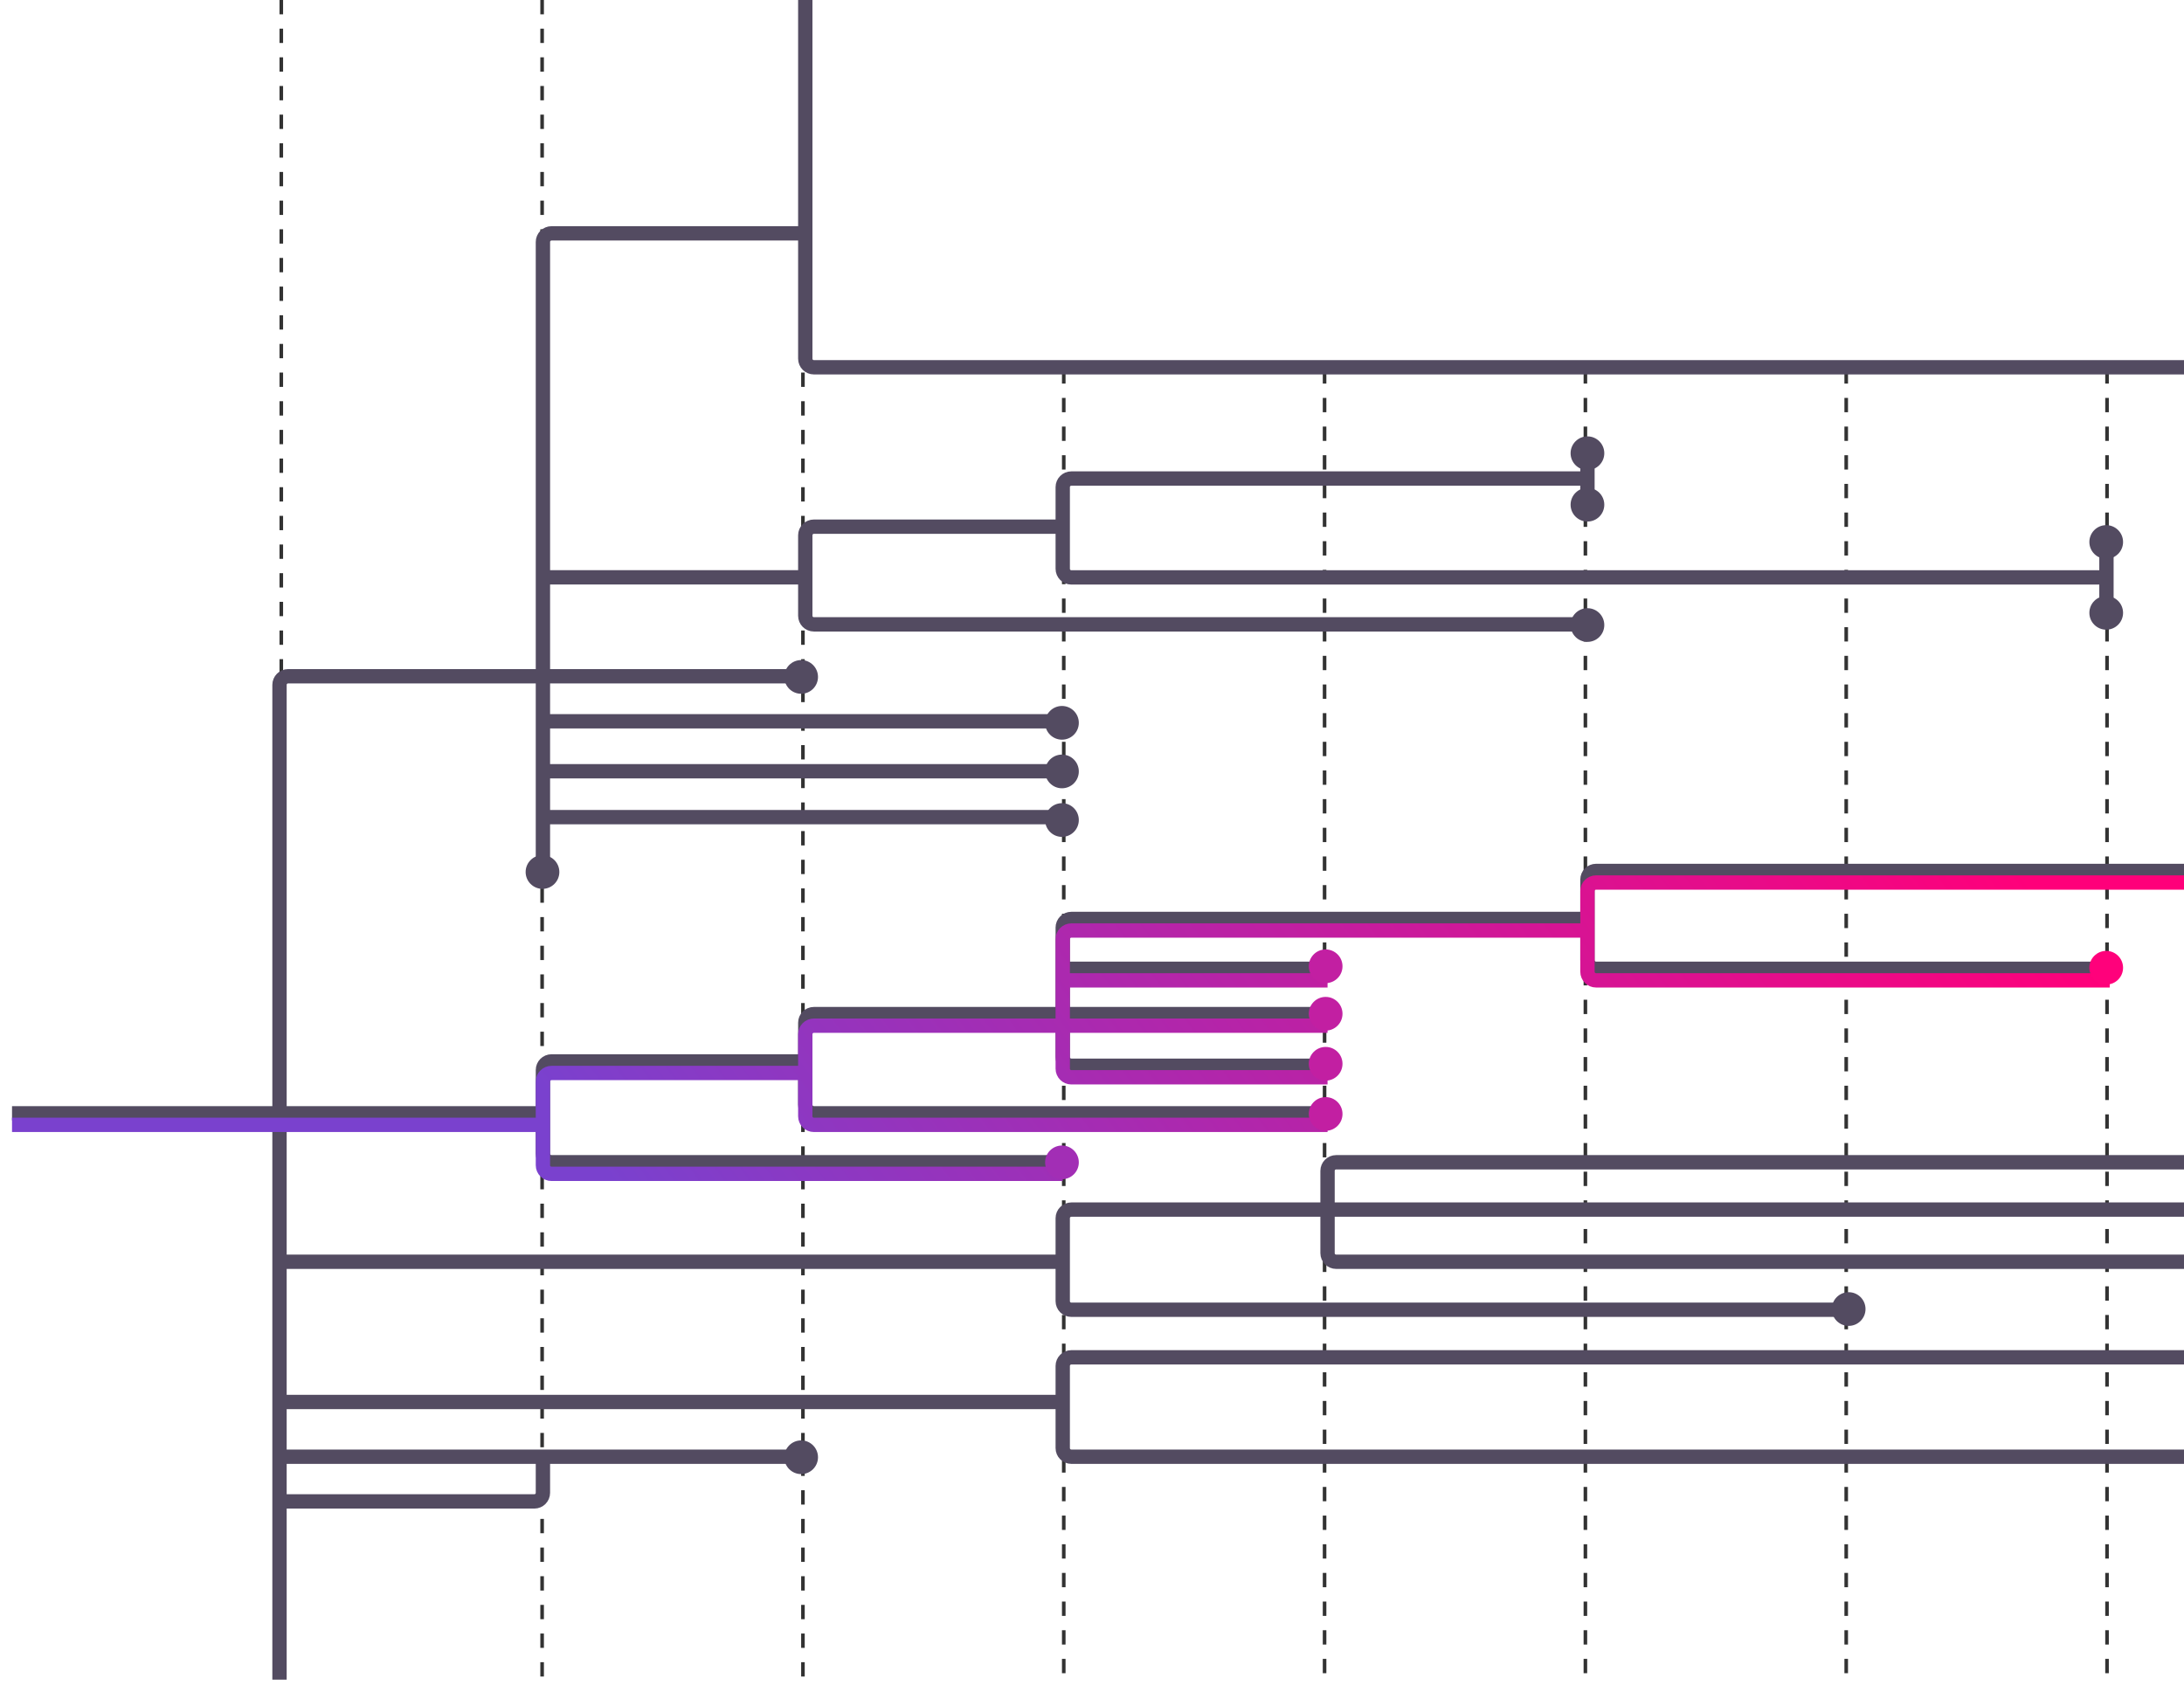 <svg width="762" height="588" viewBox="0 0 762 588" fill="none" xmlns="http://www.w3.org/2000/svg">
    <line x1="189.145" y1="2.73196e-08" x2="189.145" y2="587.146" stroke="#323232" stroke-width="1.25" stroke-dasharray="5 5"/>
    <line x1="280.145" y1="2.73196e-08" x2="280.145" y2="587.146" stroke="#323232" stroke-width="1.25" stroke-dasharray="5 5"/>
    <line x1="371.145" y1="128.844" x2="371.145" y2="587.146" stroke="#323232" stroke-width="1.25" stroke-dasharray="5 5"/>
    <line x1="462.145" y1="128.844" x2="462.145" y2="587.146" stroke="#323232" stroke-width="1.25" stroke-dasharray="5 5"/>
    <line x1="553.145" y1="128.844" x2="553.145" y2="587.146" stroke="#323232" stroke-width="1.25" stroke-dasharray="5 5"/>
    <line x1="644.145" y1="128.844" x2="644.145" y2="587.146" stroke="#323232" stroke-width="1.25" stroke-dasharray="5 5"/>
    <line x1="735.145" y1="128.844" x2="735.145" y2="587.146" stroke="#323232" stroke-width="1.25" stroke-dasharray="5 5"/>
    <line x1="98.145" y1="2.73196e-08" x2="98.145" y2="587.146" stroke="#323232" stroke-width="1.25" stroke-dasharray="5 5"/>
    <path d="M189.426 235.971H100.52C98.863 235.971 97.52 237.314 97.52 238.971L97.52 388.469M189.426 235.971V251.689M189.426 235.971V201.457M189.426 235.971H280.963M280.963 81.427H192.426C190.769 81.427 189.426 82.77 189.426 84.427V201.457M280.963 81.427V-6M280.963 81.427V125.155C280.963 126.812 282.306 128.155 283.963 128.155H764.904M97.52 586.099V523.899M97.52 523.899H186.426C188.083 523.899 189.426 522.556 189.426 520.899V508.3M97.52 523.899V508.3M189.426 508.3H280.963M189.426 508.3H97.52M97.52 489.203V475.222V440.27M97.52 489.203H370.789M97.52 489.203V508.3M370.789 489.203V505.3C370.789 506.957 372.133 508.3 373.789 508.3H764.904M370.789 489.203V476.623C370.789 474.966 372.133 473.623 373.789 473.623H764.904M97.52 440.27H370.789M97.52 440.27L97.52 388.469M370.789 440.27V425.074C370.789 423.418 372.133 422.074 373.789 422.074H463.182M370.789 440.27V454.02C370.789 455.677 372.133 457.02 373.789 457.02H644.546M764.904 422.074H463.182M463.182 422.074V437.27C463.182 438.927 464.525 440.27 466.182 440.27H764.904M463.182 422.074V408.557C463.182 406.9 464.525 405.557 466.182 405.557H764.904M97.52 388.469H189.426M97.52 388.469H4.197M189.426 388.469L189.426 373.366C189.426 371.71 190.769 370.366 192.426 370.366H280.963M189.426 388.469V402.557C189.426 404.213 190.769 405.557 192.426 405.557H370.789M280.963 370.366V356.859C280.963 355.202 282.306 353.859 283.963 353.859H370.789M280.963 370.366V385.469C280.963 387.126 282.306 388.469 283.963 388.469H463.182M370.789 353.859V368.868C370.789 370.525 372.133 371.868 373.789 371.868H463.182M370.789 353.859H463.182M370.789 353.859V338.041M553.864 320.657H373.789C372.133 320.657 370.789 322 370.789 323.657V338.041M553.864 320.657V306.906C553.864 305.249 555.207 303.906 556.864 303.906H764.904M553.864 320.657V335.041C553.864 336.697 555.207 338.041 556.864 338.041H736.083M370.789 338.041H463.182M189.426 303.459V285.136M189.426 285.136H370.789M189.426 285.136V269.117M189.426 269.117H370.789M189.426 269.117V251.689M189.426 251.689H370.789M189.426 201.457H280.963M280.963 201.457V186.774C280.963 185.117 282.306 183.774 283.963 183.774H370.789M280.963 201.457V214.86C280.963 216.517 282.306 217.86 283.963 217.86H553.864M370.789 183.774V169.976C370.789 168.319 372.133 166.976 373.789 166.976H553.864M370.789 183.774V198.478C370.789 200.135 372.133 201.478 373.789 201.478H734.943M553.864 166.976V159.208M553.864 166.976V174.743M734.943 201.478V191.586M734.943 201.478C734.943 201.478 734.943 208.095 734.943 212.334" stroke="#534B61" stroke-width="5"/>
    <circle cx="279.52" cy="508.492" r="5.88" fill="#534B61"/>
    <circle cx="189.275" cy="304.276" r="5.88" fill="#534B61"/>
    <circle cx="279.52" cy="236.203" r="5.88" fill="#534B61"/>
    <circle cx="370.52" cy="252.22" r="5.88" fill="#534B61"/>
    <circle cx="553.861" cy="176.113" r="5.88" fill="#534B61"/>
    <circle cx="553.861" cy="218.099" r="5.88" fill="#534B61"/>
    <circle cx="734.861" cy="189.122" r="5.88" fill="#534B61"/>
    <circle cx="734.861" cy="213.84" r="5.88" fill="#534B61"/>
    <circle cx="370.52" cy="269.18" r="5.88" fill="#534B61"/>
    <circle cx="370.52" cy="286.138" r="5.88" fill="#534B61"/>
    <circle cx="645.001" cy="456.773" r="5.88" fill="#534B61"/>
    <g filter="url(#filter0_d_129:1102)">
    <path d="M189.426 388.508H97.52H4.197M189.426 388.508L189.426 373.405C189.426 371.749 190.769 370.405 192.426 370.405H280.963M189.426 388.508V402.596C189.426 404.253 190.769 405.596 192.426 405.596H370.789M280.963 370.405V356.898C280.963 355.241 282.306 353.898 283.963 353.898H370.789M280.963 370.405V385.508C280.963 387.165 282.306 388.508 283.963 388.508H463.182M370.789 353.898V368.907C370.789 370.564 372.133 371.907 373.789 371.907H463.182M370.789 353.898H463.182M370.789 353.898V338.08M553.864 320.696H373.789C372.133 320.696 370.789 322.039 370.789 323.696V338.08M553.864 320.696V306.945C553.864 305.288 555.207 303.945 556.864 303.945H764.904M553.864 320.696V335.08C553.864 336.736 555.207 338.08 556.864 338.08H736.083M370.789 338.08H463.182" stroke="url(#paint0_linear_129:1102)" stroke-width="5"/>
    </g>
    <circle cx="462.52" cy="337.173" r="5.88" fill="#C21FA2"/>
    <circle cx="462.52" cy="353.738" r="5.88" fill="#C21FA2"/>
    <circle cx="462.52" cy="371.192" r="5.88" fill="#C21FA2"/>
    <circle cx="462.52" cy="388.701" r="5.88" fill="#C21FA2"/>
    <circle cx="734.861" cy="337.681" r="5.88" fill="#FF017B"/>
    <circle cx="370.52" cy="405.596" r="5.88" fill="#A22EB5"/>
    <circle cx="553.861" cy="158.148" r="5.88" fill="#534B61"/>
    <defs>
    <filter id="filter0_d_129:1102" x="0.197" y="301.445" width="768.707" height="114.651" filterUnits="userSpaceOnUse" color-interpolation-filters="sRGB">
    <feFlood flood-opacity="0" result="BackgroundImageFix"/>
    <feColorMatrix in="SourceAlpha" type="matrix" values="0 0 0 0 0 0 0 0 0 0 0 0 0 0 0 0 0 0 127 0" result="hardAlpha"/>
    <feOffset dy="4"/>
    <feGaussianBlur stdDeviation="2"/>
    <feComposite in2="hardAlpha" operator="out"/>
    <feColorMatrix type="matrix" values="0 0 0 0 0 0 0 0 0 0 0 0 0 0 0 0 0 0 0.5 0"/>
    <feBlend mode="normal" in2="BackgroundImageFix" result="effect1_dropShadow_129:1102"/>
    <feBlend mode="normal" in="SourceGraphic" in2="effect1_dropShadow_129:1102" result="shape"/>
    </filter>
    <linearGradient id="paint0_linear_129:1102" x1="42.063" y1="402.41" x2="520.447" y2="49.497" gradientUnits="userSpaceOnUse">
    <stop offset="0.226" stop-color="#7A41CE"/>
    <stop offset="1" stop-color="#FF007A"/>
    </linearGradient>
    </defs>
</svg>
